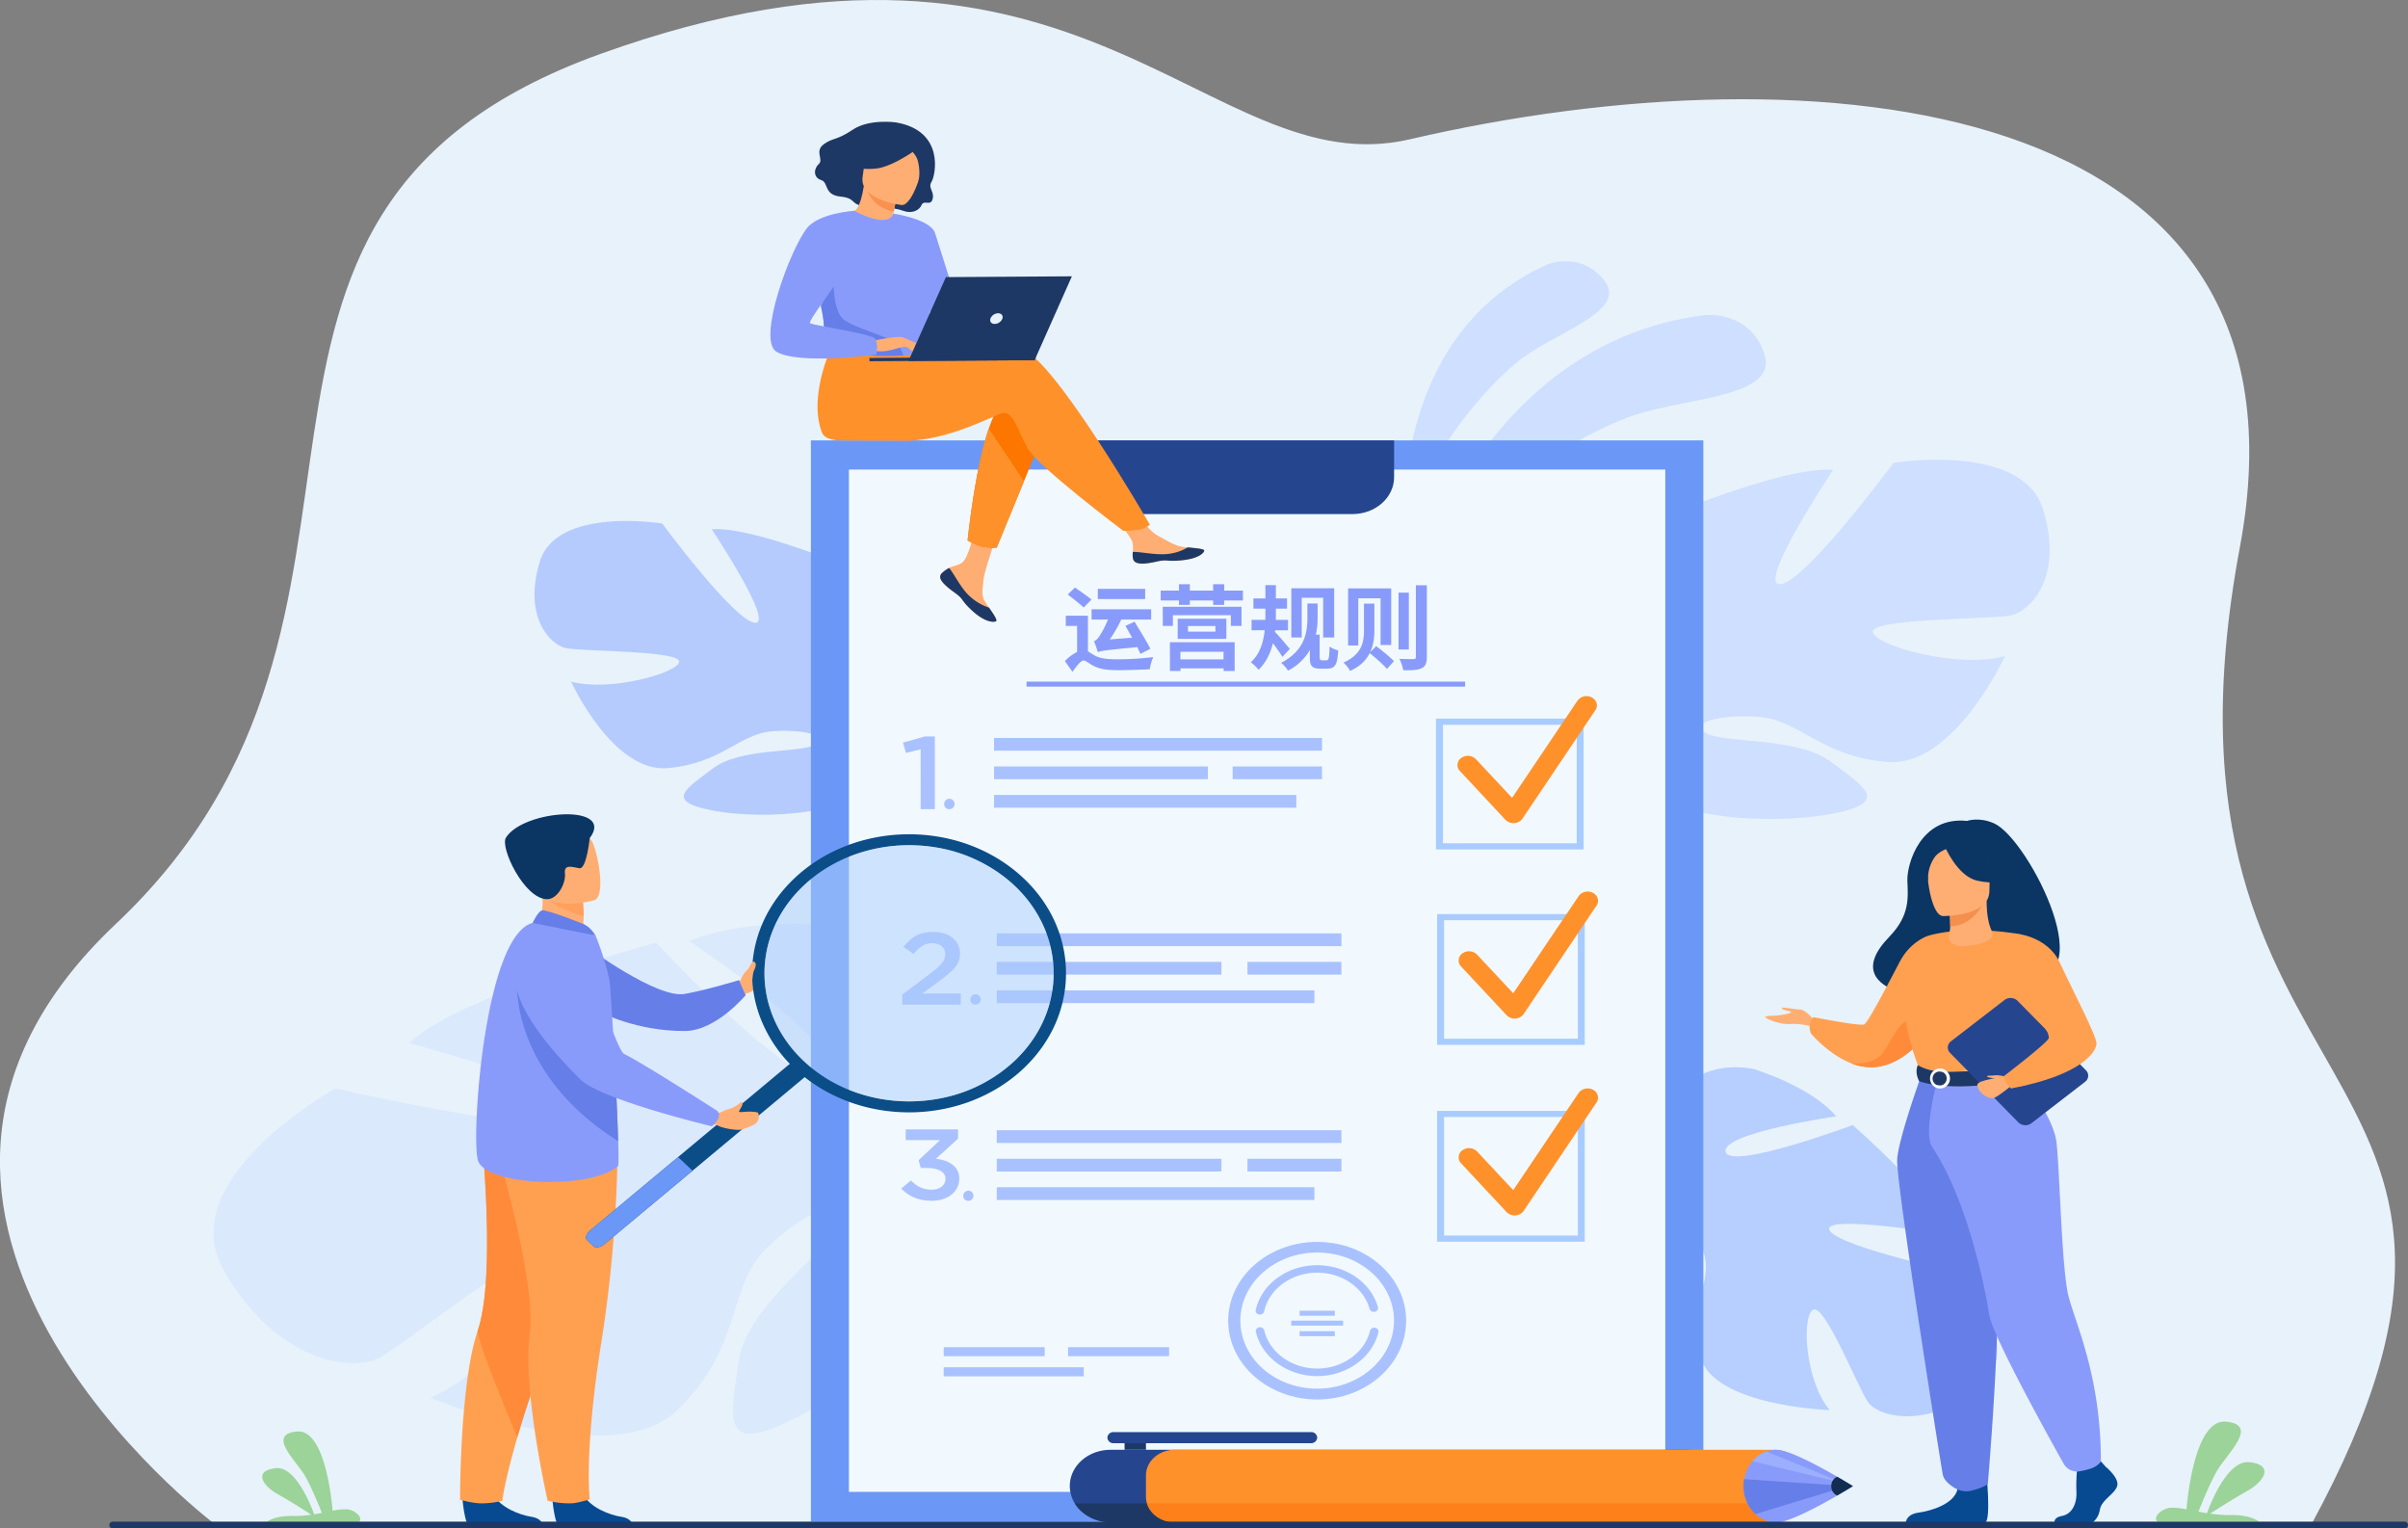 <svg viewBox="0 0 1620 1028" xmlns="http://www.w3.org/2000/svg"><rect x="0" y="0" width="1620" height="1028" fill="#808080" stroke="none"/><defs><style>.cls-1{fill:#e8f2fa;}.cls-2{fill:#cedfff;}.cls-3{opacity:0.8;}.cls-4{fill:#a9c2ff;}.cls-5{opacity:0.5;}.cls-6{fill:#b6cfff;}.cls-7{fill:#6b98f6;}.cls-8{fill:#f1f9ff;}.cls-9{fill:#25468f;}.cls-10{fill:#899bfa;}.cls-11{fill:#a8ccff;}.cls-12{fill:#ff912b;}.cls-13{fill:#ffae73;}.cls-14{fill:#667ee8;}.cls-15{fill:#074a92;}.cls-16{fill:#ffa051;}.cls-17{fill:#ff8a3a;}.cls-18{fill:#ffa05e;}.cls-19{fill:#0b3563;}.cls-20{fill:#0b4d87;}.cls-21{fill:#accefc;}.cls-22{fill:#1e3865;}.cls-23{fill:#fd801a;}.cls-24{fill:#9cafff;}.cls-25{fill:#122d4e;}.cls-26{fill:#f8caa4;}.cls-27{fill:#fff;}.cls-28{fill:#f48f4e;}.cls-29{fill:#fc7600;}.cls-30{fill:#f9924f;}.cls-31{fill:#9bd399;}</style></defs><g id="图层_2"><g id="图层_1-2"><path d="M143.66,1024.45S-130,817.5,78,621.36C299.49,412.53,103.29,144.45,403.9,36.28c325-116.94,408.62,89,544.67,57.4,271.38-63.08,615.6-32,558.32,274.39C1435,752.71,1730,703.65,1554.77,1025.73Z" class="cls-1"></path><path d="M948.57,401.17S994,230.67,1147.19,211.93c0,0,29.81-3.25,39.73,25.83s-49.34,29.28-86,41S978.91,340,948.57,401.17Z" class="cls-2"></path><path d="M945.09,369.27S929.17,228,1041,177.91c0,0,21.87-9.44,38.12,10.52s-29.09,33.95-53.68,51.46S950.14,315.32,945.09,369.27Z" class="cls-2"></path><g class="cls-3"><path d="M600.59,501.07s65.71-32.59,35-76.83c0,0-24.54-27.16-50.82-34.15,0,0,14,66,0,67.52s-9.64-74.5-9.64-74.5S506,353.62,478.81,356c0,0,42.93,64.41,28.91,62.86s-62.2-66.75-62.2-66.75-71-11.64-82.36,25.62,7,55.87,17.52,58.2,78,1.55,76.23,9.32-47.32,20.17-72.72,13.19c0,0,28,61.31,64.83,58.2s48.19-23.28,71-24.83,39.42,3.88,28,9.31-49.94,1.78-68.33,15.64-33.3,22.39.87,28.6,95.5,2.33,107.77-20.95Z" class="cls-4"></path><path d="M395.58,389.32s184,52.77,205,111.75c0,0-.87,26.39,17.52,56.66v11.64s-19.27-39.58-29.78-45C588.33,524.36,629.5,473.13,395.58,389.32Z" class="cls-4"></path><path d="M618.11,557.73s28.38,38.16,12.2,84.62l-7.3-1.73s7.09-51.18-7.76-76.91S618.11,557.73,618.11,557.73Z" class="cls-4"></path></g><g class="cls-5"><path d="M637.09,764.24s43-114.23-58.56-140.31c0,0-70-9.87-114.69,9.08,0,0,109.18,73,92.59,90.17s-115-89.12-115-89.12-132.87,35.09-165.95,67.43c0,0,145.67,39.82,124.82,52.83s-174.6-22.19-174.6-22.19S114.93,793,150.81,855,236.8,922,254,913.83,360.29,832,368.59,844.24s-35.5,77.86-79,95.87c0,0,121.52,51.7,166.4,8s32.42-82.94,60.71-109.53,58-37.24,50.21-17.73-64.25,56.12-69.82,94.42-13.75,65.72,40.4,37.25,130.72-99.66,115.16-144Z" class="cls-2"></path><path d="M210.06,835.62s318.07-127.51,427-71.38c0,0,37,40.23,15.55,44.29C652.64,808.53,637.39,695.82,210.06,835.62Z" class="cls-2"></path></g><path d="M1107.47,776.45s12.68-68.32,72.25-57.45c0,0,38.6,11.6,55.58,31.85,0,0-77.62,11.2-74.38,23.87s85.48-18,85.48-18,57,49.41,64,73.71c0,0-86.13-14.34-79.47-2.78s95.51,30.18,95.51,30.18,37.91,57.23.9,80.24-64,13.69-70.31,5.43-29.28-66.85-37.21-62.6-5.5,48,11.17,67.53c0,0-77.45-2.57-87-35.47s8.61-49.88,2.27-70.12-18.21-32.71-20.17-20.94,15.69,43.79,6.93,64.59-12.9,36.7-31.81,9.35-36.32-81.72-15-100.55Z" class="cls-6"></path><path d="M1303.05,914.16s-123.17-140.39-195.58-137.71c0,0-28.76,10.08-68.6,4.88L1026,785.44s50.42,2.67,60.12,9.84C1086.16,795.28,1128,741.58,1303.05,914.16Z" class="cls-6"></path><path d="M1038.87,781.33s-52.08-11-97.54,19.36l4.49,5.7s53.87-24.21,87.47-20.48S1038.87,781.33,1038.87,781.33Z" class="cls-6"></path><path d="M1084.32,493.49s-80.32-39.84-42.84-93.91c0,0,30-33.21,62.12-41.75,0,0-17.14,80.64,0,82.54s11.78-91.07,11.78-91.07,84.6-36.05,117.8-33.21c0,0-52.48,78.74-35.34,76.85s76-81.59,76-81.59,86.75-14.23,100.67,31.31-8.57,68.3-21.42,71.15-95.32,1.89-93.17,11.38,57.83,24.67,88.89,16.13c0,0-34.27,74.94-79.25,71.15s-58.91-28.46-86.75-30.36-48.2,4.74-34.27,11.38,61,2.18,83.53,19.12,40.7,27.37-1.07,35-116.73,2.84-131.73-25.62Z" class="cls-2"></path><path d="M1334.92,356.89s-224.9,64.51-250.6,136.6c0,0,1.07,32.26-21.42,69.26V577s23.56-48.38,36.41-55C1099.31,522,1049,459.34,1334.92,356.89Z" class="cls-2"></path><path d="M1062.9,562.75S1028.22,609.4,1048,666.19l8.92-2.12s-8.66-62.55,9.49-94S1062.9,562.75,1062.9,562.75Z" class="cls-2"></path><rect height="727.27" width="600.38" y="296.2" x="545.54" class="cls-7"></rect><rect height="687.61" width="549.21" y="315.82" x="571.12" class="cls-8"></rect><path d="M731.87,296.2V321c0,13.68,12.51,24.77,27.94,24.77H909.89c15.44,0,28-11.09,28-24.77V296.2Z" class="cls-9"></path><rect height="6.09" width="67.95" y="906.1" x="634.87" class="cls-4"></rect><rect height="6.09" width="67.95" y="906.1" x="718.56" class="cls-4"></rect><rect height="6.09" width="94.24" y="919.62" x="634.87" class="cls-4"></rect><rect height="3.37" width="295.07" y="458.46" x="690.61" class="cls-10"></rect><path d="M731.94,438.07c1.07.63,2.38,1.56,4.07,2.57,4.18,2.49,9.73,2.81,16.54,2.81a198.26,198.26,0,0,0,23.29-1.5c-.87,2.12-2.19,6-2.25,8.18-4.68.25-14.55.62-21.35.62-7.8,0-12.8-.75-17.24-3.25-2.49-1.37-4.62-3.25-5.93-3.25-1.93,0-4.93,3.88-7.55,7.63l-5.12-7.25a32.19,32.19,0,0,1,8.24-6.18V421H717V414.1h14.92Zm-2.87-29.47c-2.31-2.24-7.3-6.06-10.74-8.74l4.87-4.68c3.37,2.37,8.56,5.93,11.12,8.12Zm9.68,29.54a.8.8,0,0,0-.19.5,52.23,52.23,0,0,0-2.62-7.37c1.31-.38,2.37-1.5,3.62-3.25a61.75,61.75,0,0,0,5.81-11.3h-11v-6.93h40.09v6.93H754.36a93,93,0,0,1-7.74,13.36l15-1.18c-1.57-2.75-3.06-5.5-4.5-7.94l6.18-2.8c3.44,5.74,8.31,13.55,10.62,18.23l-6.68,3.43c-.57-1.31-1.31-2.87-2.13-4.55-20.85,2-24,2.37-26.41,3.37Zm31.66-35.22H738.56v-6.87h31.85Z" class="cls-10"></path><path d="M836.19,397.24v6.62H823.58v3h-7.43v-3H800.48v3h-7.31v-3h-12.3v-6.62h12.3v-4.31h7.31v4.31h15.67v-4.31h7.43v4.31ZM782.25,408.1h53V421h-7.18v-7.24h-39V421h-6.8Zm4.8,23.86h43.58v19.35H823.2v-1.75h-29v1.75h-7.12Zm38-15.8v13.55H792.3V416.16Zm-30.91,22.23v5.12h29v-5.12Zm23.54-17.3H799.23v3.75h18.48Z" class="cls-10"></path><path d="M862.76,441.82c-1.43-2.37-4-6-6.37-9.18-1.68,6.56-4.55,12.93-9.68,17.86a28.74,28.74,0,0,0-5.24-5.06c6.25-5.55,8.55-13.86,9.37-21.54H842v-7h9.24c.06-1.25.06-2.44.06-3.56v-4h-8.05v-6.87h8.05v-8.93h7.06v8.93h7.5v6.87h-7.5v3.93c0,1.19,0,2.38-.06,3.63h8.24v7h-8.68l-.12,1.13c2.5,2.43,8.55,9.67,10,11.42Zm29.66,2.31c1.5,0,1.88-1.75,2.06-9.24a18.84,18.84,0,0,0,5.81,2.56c-.63,9.49-1.75,12.3-7.87,12.3h-4.25c-4.93,0-6.93-1.5-6.93-6.87V437.2a35.75,35.75,0,0,1-14.73,13.86,22.84,22.84,0,0,0-4.62-5.24c15.92-8.25,17.67-20.54,17.67-30.1v-9.8h6.87v9.92a49,49,0,0,1-1.19,11h2.56v15.23c0,1.56.5,2.06,1.69,2.06Zm-16.67-15.36h-7V395.68h28.84v33.09h-7.43V402.05H875.75Z" class="cls-10"></path><path d="M925.86,434.58c3.81,2.93,9.31,7.31,11.93,10.11l-4.69,5.25c-2.37-2.87-7.67-7.43-11.61-10.68-2.31,4.68-6.37,8.93-13.17,12a22.91,22.91,0,0,0-4.5-5.62c12.55-5.56,13.8-13.92,13.8-21.73V406h7v18.11c0,4.62-.56,9.86-2.87,14.61Zm-12.05-.44h-6.87v-38.4h29v38.09H928.8V402.42h-15Zm34,2.69h-6.93V398.61h6.93Zm12.11-43.21v48.14c0,4.37-.93,6.37-3.5,7.68s-6.62,1.43-12.36,1.37a28.88,28.88,0,0,0-2.62-7.68c4.06.19,8.18.19,9.43.19s1.68-.44,1.68-1.62V393.62Z" class="cls-10"></path><path d="M1065.4,571.34H966.07v-88h99.33Zm-94.65-4.15h90v-79.7h-90Z" class="cls-11"></path><path d="M1018.2,553.65a7.43,7.43,0,0,1-5.41-2.25l-30.65-32.85a5.74,5.74,0,0,1,.94-8.75,7.65,7.65,0,0,1,9.88.83l24.31,26,44-65.38a7.56,7.56,0,0,1,9.63-2.16c3.32,1.76,4.42,5.57,2.43,8.52l-49.07,73a7.16,7.16,0,0,1-5.49,3A4.87,4.87,0,0,1,1018.2,553.65Z" class="cls-12"></path><rect height="8.58" width="220.67" y="496.34" x="668.75" class="cls-4"></rect><rect height="8.58" width="203.37" y="534.68" x="668.75" class="cls-4"></rect><rect height="8.58" width="60.15" y="515.51" x="829.26" class="cls-4"></rect><rect height="8.58" width="143.85" y="515.51" x="668.75" class="cls-4"></rect><path d="M619.35,504l-9.88,2.43-2-6.94,14.73-4.17h6.74v48.93h-9.56Z" class="cls-4"></path><path d="M635.22,541.17a3.51,3.51,0,1,1,3.48,3.09A3.31,3.31,0,0,1,635.22,541.17Z" class="cls-4"></path><path d="M1066.17,702.78H966.84v-88h99.33Zm-94.65-4.15h90v-79.7h-90Z" class="cls-11"></path><path d="M1019,685.09a7.43,7.43,0,0,1-5.41-2.25L982.91,650a5.74,5.74,0,0,1,.94-8.75,7.65,7.65,0,0,1,9.88.83l24.31,26,44-65.38a7.56,7.56,0,0,1,9.63-2.16c3.33,1.76,4.42,5.57,2.43,8.52l-49.07,73a7.16,7.16,0,0,1-5.49,3A4.87,4.87,0,0,1,1019,685.09Z" class="cls-12"></path><path d="M607,669l18.75-14.13c7.47-5.58,10.19-8.68,10.19-13,0-4.76-3.81-7.52-8.79-7.52s-8.4,2.42-12.6,7.24l-6.77-4.69c5.21-6.47,10.35-10.13,20.07-10.13,10.66,0,18,5.79,18,14.54,0,7.59-4.59,11.65-14.15,18.68l-11.21,8.27h25.91v7.45H607Z" class="cls-4"></path><path d="M652.86,672.64a3.49,3.49,0,1,1,3.46,3.07A3.28,3.28,0,0,1,652.86,672.64Z" class="cls-4"></path><rect height="8.58" width="231.88" y="627.78" x="670.57" class="cls-4"></rect><rect height="8.58" width="213.7" y="666.12" x="670.57" class="cls-4"></rect><rect height="8.58" width="63.21" y="646.95" x="839.24" class="cls-4"></rect><rect height="8.58" width="151.16" y="646.95" x="670.57" class="cls-4"></rect><path d="M1066.17,835.19H966.84v-88h99.33ZM971.52,831h90v-79.7h-90Z" class="cls-11"></path><path d="M1019,817.5a7.43,7.43,0,0,1-5.41-2.25L982.91,782.4a5.74,5.74,0,0,1,.94-8.75,7.65,7.65,0,0,1,9.88.83l24.31,26,44-65.38a7.56,7.56,0,0,1,9.63-2.16c3.33,1.76,4.42,5.57,2.43,8.52l-49.07,73a7.16,7.16,0,0,1-5.49,3A4.87,4.87,0,0,1,1019,817.5Z" class="cls-12"></path><rect height="8.58" width="231.88" y="760.19" x="670.57" class="cls-4"></rect><rect height="8.58" width="213.7" y="798.53" x="670.57" class="cls-4"></rect><rect height="8.58" width="63.21" y="779.36" x="839.24" class="cls-4"></rect><rect height="8.58" width="151.16" y="779.36" x="670.57" class="cls-4"></rect><path d="M606.32,799.36l6.55-5.39c3.81,4,8.07,6.2,14,6.2,5.25,0,9.21-2.83,9.21-7.28,0-4.65-4.8-7.28-12.26-7.28h-4.34l-1.52-5.2,14.39-13.55H609.29v-7.22h35.25v6.21L629.7,779.33c8.45,1.08,15.68,4.93,15.68,13.42,0,8.7-7.61,14.91-18.65,14.91C617.44,807.66,610.81,804.22,606.32,799.36Z" class="cls-4"></path><path d="M648.06,804.66a3.42,3.42,0,1,1,3.39,3A3.22,3.22,0,0,1,648.06,804.66Z" class="cls-4"></path><path d="M886.16,925.56c-19.93,0-37.29-12.54-41.28-29.8a2.58,2.58,0,0,1,2.25-3,2.91,2.91,0,0,1,3.41,2c3.44,14.9,18.42,25.71,35.62,25.71,17,0,32-10.68,35.54-25.41a2.91,2.91,0,0,1,3.43-2,2.59,2.59,0,0,1,2.22,3C923.21,913.17,905.89,925.56,886.16,925.56Z" class="cls-4"></path><path d="M847.63,884.15a3.51,3.51,0,0,1-.55,0,2.59,2.59,0,0,1-2.28-3c3.82-17.49,21.21-30.18,41.36-30.18,19.35,0,36.15,11.6,40.86,28.2a2.56,2.56,0,0,1-2.1,3.11,2.94,2.94,0,0,1-3.5-1.86C917.36,866,902.86,856,886.16,856c-17.39,0-32.4,11-35.7,26.05A2.82,2.82,0,0,1,847.63,884.15Z" class="cls-4"></path><path d="M886.16,941.29c-33,0-59.89-23.8-59.89-53s26.86-53,59.89-53S946,859,946,888.24,919.18,941.29,886.16,941.29Zm0-98.84c-28.5,0-51.69,20.54-51.69,45.79S857.66,934,886.16,934s51.68-20.54,51.68-45.78S914.66,842.45,886.16,842.45Z" class="cls-4"></path><rect height="3.36" width="23.72" y="881.59" x="874.3" class="cls-4"></rect><rect height="3.36" width="23.72" y="895.35" x="874.3" class="cls-4"></rect><rect height="3.36" width="34.91" y="888.24" x="868.7" class="cls-4"></rect><path d="M497.62,660.11s1.86-3.72,3.07-5.48,6.37-6.91,7.25-5.75,4.39,9,2.52,11.23.12,6-9.16,8.34Z" class="cls-13"></path><path d="M394.43,636.64S442,671.79,460.5,668.53c14.49-2.54,36.73-9.3,36.73-9.3l4.45,10.08s-19.95,24-40.74,24.13c-32.51.24-56.53-12.47-56.53-12.47Z" class="cls-14"></path><path d="M311.07,1007.35s1.38,19.72,5.69,20c.57,0,21.84,0,21.84,0l27.15-.14s-.18-5.8-8.11-7-21.22-6.17-26-15.46C326.55,995,311.07,1007.35,311.07,1007.35Z" class="cls-15"></path><path d="M309.51,1008.72s8.25,2.44,14.7,2.44a60.6,60.6,0,0,0,13.72-1.73s1.55-13.31,10.1-42.64c4.48-15.37,10.89-35.14,20-59.7,25.19-67.88,32.85-107.58,33.54-111.34l.06-.3-.09,0L324.11,765.3s9.57,93.55-2.64,129.46A137.45,137.45,0,0,0,317,912C309.33,951,309.51,1008.72,309.51,1008.72Z" class="cls-16"></path><path d="M348,966.79c4.48-15.37,10.89-35.14,20-59.7,25.19-67.88,32.85-107.58,33.54-111.34a1.76,1.76,0,0,0,0-.33L324.11,765.3s9.57,93.55-2.64,129.46C319.76,899.78,348,966.79,348,966.79Z" class="cls-17"></path><path d="M371.54,1007.35s1.38,19.72,5.69,20c.57,0,21.84,0,21.84,0l27.15-.14s-.18-5.8-8.11-7-21.22-6.17-26-15.46C387,995,371.54,1007.35,371.54,1007.35Z" class="cls-15"></path><path d="M415.44,767.51s1,60.62-10.83,135-7.83,106-7.83,106-8.14,2.34-11.42,2.57a58,58,0,0,1-16.94-1.73S351.47,935,356.33,897.71s-23.21-127.84-23.21-127.84Z" class="cls-16"></path><path d="M360.54,625.64l15.11,8.78L389.42,631c2.52-3.17,3.18-9.3,3.22-14.62a79.82,79.82,0,0,0-.54-9.73l-20.39-8-7.61-3c0,.1.59,5.53.68,6.32C366.2,616.08,360.54,625.64,360.54,625.64Z" class="cls-13"></path><path d="M415.79,784.36c-18.81,16.09-90,13.38-94.39-4.34s4.78-150.9,36.92-159.26c6.66-1.74,42.31,8.47,42.31,8.47a182.18,182.18,0,0,1,9.26,29.46c.72,3.22,2.79,37.25,4.35,69.08.72,14.89,1.34,29.31,1.65,39.86C416.18,777.52,416.19,784,415.79,784.36Z" class="cls-10"></path><path d="M366.3,602.25c4.14,6.2,18.65,11.62,26.34,14.1a79.82,79.82,0,0,0-.54-9.73l-20.39-8C367.2,598.59,364.46,599.49,366.3,602.25Z" class="cls-18"></path><path d="M399.79,605.52s-32.85,9.08-38.92-9.13-14.39-29.31,6.33-35.87,27.12-.69,30.82,5S408.18,602.69,399.79,605.52Z" class="cls-13"></path><path d="M396.73,563.72s-2.1,21.19-7,20.27-10.4-2.89-9.67,3.5-4.81,17.34-11.95,17.31c-15.3,0-31.92-34.83-27.73-41.43C352.42,544.35,414.2,540.51,396.73,563.72Z" class="cls-19"></path><path d="M391.9,621.22c-.43-.16-24.46-9.71-27.27-8.89s-6.32,8.43-6.32,8.43l42.32,8.47S397.3,623.23,391.9,621.22Z" class="cls-14"></path><path d="M541.52,724.35,406.8,836.71c-2.64,2.2-6,2.9-7.4,1.56L394.85,834c-1.43-1.34-.44-4.25,2.2-6.45L531.78,715.18c2.64-2.2,6-2.9,7.4-1.56l4.54,4.28C545.15,719.25,544.16,722.15,541.52,724.35Z" class="cls-20"></path><path d="M465.92,787.4,406.8,836.71c-2.64,2.2-6,2.9-7.4,1.56L394.85,834c-1.43-1.34-.44-4.25,2.2-6.45l59.12-49.3Z" class="cls-7"></path><path d="M510.55,681.93a92.24,92.24,0,0,0,28.66,40.83c42.48,35.39,109.31,33.59,149.27-4,39.43-37.14,38-95.26-2.9-130.8-.54-.48-1.1-.95-1.66-1.42-42.47-35.39-109.29-33.6-149.25,4C507.79,615.84,499.9,650.91,510.55,681.93Zm30.19-86.33c23.25-21.9,56.39-30.62,87.5-25.85a101.94,101.94,0,0,1,50,22.14c39.12,32.6,41,87.12,4.19,121.78a100.45,100.45,0,0,1-48.34,24.79c-30.74,6.44-64.41-.47-89.13-21.08C505.8,684.78,503.92,630.26,540.74,595.6Z" class="cls-20"></path><g class="cls-5"><path d="M682.4,713.67a100.45,100.45,0,0,1-48.34,24.79c-30.74,6.44-64.42-.48-89.14-21.08-39.12-32.6-41-87.12-4.19-121.78,23.26-21.9,56.4-30.62,87.51-25.85a102,102,0,0,1,50,22.14C717.33,624.49,719.21,679,682.4,713.67Z" class="cls-21"></path></g><path d="M415.89,767.63c-74.23-46.86-68.06-109.38-68.06-109.38,27.13,13.55,54.06,43.53,66.41,69.52C415,742.66,415.58,757.08,415.89,767.63Z" class="cls-14"></path><path d="M489.16,746.29a20.59,20.59,0,0,0,9.48-5.19s2.23.14-.37,4.36c-.21.35-.7,1.26-1.06,1.9-.15.26.06.56.39.59,3,.2,6-.86,11.87.22.81.14,1,1.85,1,2.57a6.07,6.07,0,0,1-1.56,4.5c-.94,1.09-3.56,2.27-9.38,4.35-2.22.79-8.57.19-14.52-1.62l-4.75-2,1.47-7.82,1.2.22C484.83,748.77,487.18,746.72,489.16,746.29Z" class="cls-13"></path><path d="M370.87,629.23s-66.7,11.25,19.62,96.81c13.81,13.69,88.4,31.5,88.4,31.5s7.57-5.7,3.75-10.31c0,0-51.36-33-62.66-38.29-5.08-2.37-19.73-52.73-28-64.86A37.53,37.53,0,0,0,370.87,629.23Z" class="cls-10"></path><path d="M499.42,661.15a28.16,28.16,0,0,0,2.61-5.64c.43-2,3.17-7.63,4.31-8.64.45-.4,1.94.12,2.12,1.84a9.07,9.07,0,0,1-1.07,3.74c-1.19,2.65-1,6.23-1.41,7.43C504.94,662.85,499.42,661.15,499.42,661.15Z" class="cls-13"></path><path d="M719.72,999.48a20.77,20.77,0,0,0,.21,3,22.42,22.42,0,0,0,3.13,8.69,24.81,24.81,0,0,0,4.72,5.58,29.34,29.34,0,0,0,19.46,7.14h387c15.19,0,27.52-10.92,27.52-24.38a23,23,0,0,0-8.06-17.24,29.32,29.32,0,0,0-19.46-7.14h-387C732,975.1,719.72,986,719.72,999.48Z" class="cls-9"></path><path d="M749.24,970.69H881.93a4,4,0,0,0,4.23-3.74h0a4,4,0,0,0-4.23-3.74H749.24A4,4,0,0,0,745,967h0A4,4,0,0,0,749.24,970.69Z" class="cls-9"></path><rect transform="translate(1527.52 1945.79) rotate(180)" height="4.41" width="14.38" y="970.69" x="756.57" class="cls-22"></rect><path d="M723.06,1011.14a24.81,24.81,0,0,0,4.72,5.58,29.34,29.34,0,0,0,19.46,7.14h82v-12.72Z" class="cls-22"></path><path d="M1213,992.34v14.28a15.46,15.46,0,0,1-.68,4.52c-2.24,7.33-9.8,12.72-18.78,12.72H790.41c-9,0-16.54-5.39-18.78-12.72a15.45,15.45,0,0,1-.67-4.52V992.34c0-9.52,8.7-17.24,19.45-17.24h403.13C1204.29,975.1,1213,982.82,1213,992.34Z" class="cls-12"></path><path d="M1212.32,1011.14c-2.24,7.33-9.8,12.72-18.78,12.72H790.41c-9,0-16.54-5.39-18.78-12.72Z" class="cls-23"></path><path d="M1173,999.57a25.46,25.46,0,0,0,8,18.82l.33.3a20.81,20.81,0,0,0,13.81,5.34c8.16,0,28.39-10.91,40.92-18.15,6.25-3.61,10.59-6.31,10.59-6.31s-4.34-2.7-10.59-6.31c-12.53-7.25-32.76-18.16-40.92-18.16a20.36,20.36,0,0,0-6.77,1.16,22,22,0,0,0-9.34,6.53,25.36,25.36,0,0,0-5.6,11.93.77.77,0,0,0,0,.15A26.85,26.85,0,0,0,1173,999.57Z" class="cls-10"></path><path d="M1173,999.57a25.46,25.46,0,0,0,8,18.82l62-18.91-69.64-4.61A26.85,26.85,0,0,0,1173,999.57Z" class="cls-14"></path><path d="M1179,982.79l61.9,15-52.56-21.5A22,22,0,0,0,1179,982.79Z" class="cls-24"></path><path d="M1232,999.57a6.69,6.69,0,0,0,4,6.31c6.25-3.61,10.59-6.31,10.59-6.31s-4.34-2.7-10.59-6.31A6.67,6.67,0,0,0,1232,999.57Z" class="cls-25"></path><path d="M1341.76,553.9c-10.25-4.71-18.46-1.75-18.46-1.75-31.37-3.26-40.52,29.14-40.1,40.29s1.87,23.13-12.14,37.61c-40.47,41.84,44.28,43.69,44.28,43.69.71-33.43,46-21.23,44-17.85C1417.3,668.22,1365.08,564.62,1341.76,553.9Z" class="cls-19"></path><path d="M1220.77,686.58s-5.52-7.44-10-7.59-12.67-2.19-12-.73,5.77,1.61,6.26,2.48-7.57,2.19-9.88,2.34-7.74,0-7.57,1,9.79,5.25,16.59,4.66,15.19,1.75,15.19,1.75Z" class="cls-13"></path><path d="M1300.54,689a72.81,72.81,0,0,1-8.44,11.3c-6.55,7.28-16.66,15.68-29.35,17.34a35.15,35.15,0,0,1-17.43-2.51h0c-15.42-6.06-27-20-27-20a10.27,10.27,0,0,1,1.72-11s31.12,6.2,34.09,4.88,21.18-37.12,24.47-43.08c7-12.68,18-16.32,18-16.32Z" class="cls-16"></path><path d="M1292.1,700.28c-6.55,7.28-16.66,15.68-29.35,17.34a35.15,35.15,0,0,1-17.43-2.51c.6.07,16,1.75,22.13-8,6.25-9.92,13-25.67,22.32-20.42C1293.78,689,1293.6,694.62,1292.1,700.28Z" class="cls-17"></path><path d="M1416.64,986.54s9.5,7.68,7.65,13.14-10.43,9.09-11.58,15.75-5.79,10.3-10,10.3h-19.88s-3.07-4.69,4.34-6.1,10.21-9.25,9.75-16.52a113,113,0,0,1,.69-17l15.75-3.23Z" class="cls-15"></path><path d="M1336.27,989.8s3.42,32.52-.75,34.34l-53.35-.1s0-5.45,8.57-6.66,23.62-5.66,26.17-15.56S1336.27,989.8,1336.27,989.8Z" class="cls-15"></path><path d="M1377.31,667.05a165.71,165.71,0,0,1,0,21.84c-.53,7.9-9.55,18.48-10.83,21.1-3.21,6.56-6.83,7.63-6.83,7.63l-28,6.08-9.85,2.13-31.06-8.21s-14.15-35-8.47-54.67a141.94,141.94,0,0,1,14.36-33.37s21.06-7.36,58.35-1.86Z" class="cls-16"></path><path d="M1369.11,692.12c-.53,7.89-1.35,15.25-2.63,17.87-3.21,6.56-6.83,7.63-6.83,7.63l-28,6.08-12.17-3.17s40.62-5.45,36.12-36.4Z" class="cls-26"></path><path d="M1292.71,722.93s-15.39,42.41-16.37,56.85,29.4,205.12,30.62,211.77c1.15,6.28,10,10.27,10,10.27a14.75,14.75,0,0,0,9.81.67c8-2,10.54-4.4,10.54-4.4s12-136,4.56-184.57a682,682,0,0,1-7.49-90.59Z" class="cls-14"></path><path d="M1357.88,721.66s23.46,27.89,25.65,46.74,3.43,85.07,8.09,103.45,21.78,53.74,21.78,111.06c0,0-1.78,3.28-7.27,5a65.34,65.34,0,0,1-6.4,1.57,10.51,10.51,0,0,1-11.25-4.73c-11.58-20.64-48.45-87.23-50.34-101-1.34-9.78-13-74.52-38.38-112.51-6.09-9.12,3.74-45.39,3.74-45.39Z" class="cls-10"></path><path d="M1290.25,716.38s6.17,4.33,18.44,4.54c14.65.27,51-3.3,51-3.3a23.75,23.75,0,0,1,1.55,8.2s-44.34,9.91-70,1.45C1291.16,727.27,1287.85,721.75,1290.25,716.38Z" class="cls-22"></path><path d="M1305.18,732.11a6.71,6.71,0,1,1,6.68-6.7A6.7,6.7,0,0,1,1305.18,732.11Zm0-11.44a4.75,4.75,0,1,0,4.47,4.74A4.61,4.61,0,0,0,1305.18,720.67Z" class="cls-27"></path><path d="M1402.68,727.69l-36,27.77a6.81,6.81,0,0,1-8.81-.54l-45.95-46.74a5.11,5.11,0,0,1,.61-7.81l36-27.77a6.81,6.81,0,0,1,8.81.54l46,46.74A5.11,5.11,0,0,1,1402.68,727.69Z" class="cls-9"></path><path d="M1349.41,724.18c-.52.12-19.13,2.06-19.14,5.46,0,3.94,5.46,9.22,10.6,9,2.09-.1,11.69-7.92,11.69-7.92Z" class="cls-13"></path><path d="M1339.85,625.92c-2.12-4.55-3.36-11.48-3.32-20.06l-1.41.24-23.65,4.15s.54,6.59.56,12.8v.16c0,5.39-4.12,10.8,5.65,12.94C1320.7,636.81,1344.29,635.47,1339.85,625.92Z" class="cls-13"></path><path d="M1311.47,610.25s.54,6.59.56,12.8c13.23-.33,20.22-11,23.09-16.95Z" class="cls-28"></path><path d="M1307.05,616.13s31.31.46,31.33-16.82,4.08-28.85-15.91-29.87S1298.59,575,1297,580.77,1298.91,615.57,1307.05,616.13Z" class="cls-13"></path><path d="M1308.21,569s8.57,20.26,21.73,23.26,18.86-.12,18.86-.12-10.09-7.11-12.18-19.5C1336.62,572.66,1314.68,559.37,1308.21,569Z" class="cls-19"></path><path d="M1310.34,570.66s-6.36,2.11-9,6.21a25.55,25.55,0,0,0-4.23,15.86s-6.46-13.77.8-21.56C1305.63,562.9,1310.34,570.66,1310.34,570.66Z" class="cls-19"></path><path d="M1349.41,724.18s-4.47-1.27-7.45-.9-5.19,0-5.19.69,3.85,1.08,4.67,1.44S1349.41,724.18,1349.41,724.18Z" class="cls-13"></path><path d="M1355,627.72s22.22,1.38,30.74,19.73,24.69,49.14,24.69,54.32-9,21.16-57.52,30.34c0,0-5-4.67-4.71-8.37,0,0,30.27-23,30.18-25.72-.15-5.09-5-11.81-31.53-35.36C1339.59,656.26,1355,627.72,1355,627.72Z" class="cls-16"></path><path d="M602.8,82.35s-17.83-2.67-29.13,4.9-13.12,5.12-19.5,9.79.15,10.24-3.36,13.35-3.66,9.13,1.56,10.68,1.7,10,13,11.13,6.24,5.75,17,6.45,19.59,1,25.24,3.13,10.77-.07,12.39-3.88,6.13,1.11,7.45-4.11-3.39-7.26-.75-11.49S635.83,88,602.8,82.35Z" class="cls-22"></path><path d="M633.64,385.5a3.56,3.56,0,0,0-.75,4.18v0c1.16,2.77,4.94,5.85,9.32,8.93.56.39,1.06.75,1.5,1.09l.33.26.26.2c4.09,3.3,2.57,4.07,9.93,10.76,8.39,7.63,14.13,7.73,15.75,7,1.38-.61-1.46-4.66-4.6-9.22l-.46-.66-1.25-1.83c-3.69-5.49-2.77-8.08-2-16.28.65-6.67,11.41-37.29,11.41-37.29l-16-2.34s-4.61,24.36-9.88,28.14c-2.81,2-6,2.06-8.69,3.56-.2.1-.38.21-.57.32A20.64,20.64,0,0,0,633.64,385.5Z" class="cls-13"></path><path d="M633.64,385.5a3.56,3.56,0,0,0-.75,4.18v0c1.41,2.77,5.1,5.84,9.34,8.9.55.4,1,.77,1.48,1.12l.33.26.26.2c4.09,3.3,2.57,4.07,9.93,10.76,8.39,7.63,14.13,7.73,15.75,7,1.38-.61-1.46-4.66-4.6-9.22a35.86,35.86,0,0,1-14.93-9.6c-5.06-5.64-8.47-12.9-11.91-17.1-.2.1-.38.21-.57.32A20.64,20.64,0,0,0,633.64,385.5Z" class="cls-22"></path><path d="M762.3,375.86c1,4.36,8,3.59,15.87,1.84s6,.28,17.14-.88,14.52-4.88,14.85-6.35c.29-1.31-5.23-1.73-11.15-2.3l-2.25-.22c-6.69-.7-11.61-4.49-17.71-7.59-5.77-2.94-14.45-15-14.45-15l-15.31,1.17s8.13,10.76,11.27,15.44c1.85,2.76,1.79,6.42,1.58,9.24A15.06,15.06,0,0,0,762.3,375.86Z" class="cls-13"></path><path d="M778.17,377.7c7.83-1.75,6,.28,17.14-.88s14.52-4.88,14.85-6.35c.29-1.31-5.23-1.73-11.15-2.3l-.06.1a34.14,34.14,0,0,1-16,4.51c-7.58.21-15.62-1.67-20.85-1.56a15.06,15.06,0,0,0,.16,4.64C763.32,380.22,770.33,379.45,778.17,377.7Z" class="cls-22"></path><path d="M702.9,289.47l-14,34.22-18.34,44.68a34,34,0,0,1-9.94-.74,45.81,45.81,0,0,1-9.64-4.08s4.81-47.88,14.28-75.41c2.42-7.07,5.16-12.79,8.2-16C688.31,256.31,702.9,289.47,702.9,289.47Z" class="cls-29"></path><path d="M687.91,235.36c-9.4-2.62-36.13,1-63,5.81L619.25,233l-58.08-3.66S543,265,553,291c1.94,5.05,11.24,5.23,11.24,5.23s34,.33,45.25.26c28.87-.18,61-18,65.12-18.72,6.82-1.25,9.64,10.82,16.57,23.47s64.59,55.82,64.59,55.82,8.82,0,12.45-1.21c3.9-1.33,5.32-3,5.32-3S709.12,241.27,687.91,235.36Z" class="cls-12"></path><path d="M601,153.7c.09.05-10.15,3.21-17,.57-6.47-2.49-11.44-11.87-11.34-11.87,2.93-.14,6.14-2.44,8.5-17.37l1.26.39L603.41,132s-1.47,6-2.41,11.68C600.21,148.45,599.8,153,601,153.7Z" class="cls-13"></path><path d="M603.41,132s-.89,4.19-2.14,10.18c-12.09-1.85-17.19-11-18.93-16.75Z" class="cls-30"></path><path d="M606.59,137.9s-28.79-3.24-26.24-19.1.56-26.94,19-25.54,21.08,7.89,21.68,13.37S614.15,138.33,606.59,137.9Z" class="cls-13"></path><path d="M620,98s-18.31,14.17-30.82,15.38S571.86,111,571.86,111a44.43,44.43,0,0,0,11.71-14.27,8.79,8.79,0,0,1,7.23-4.64C599.74,91.37,616.69,91,620,98Z" class="cls-22"></path><path d="M608.45,96.77s6.2,5.24,8.17,9.14,2.53,12.79,1.07,16.39c0,0,9.47-16.59,4-24.59C615.83,89.23,608.45,96.77,608.45,96.77Z" class="cls-22"></path><path d="M625.47,191.08c-.46,51.59.09,40.8-6.24,45.74-1.53,1.19-5.84,1.92-11.51,2.28-17.85,1.16-49.26-1.25-50.47-4.16-4.2-10.09-1.32-13.25-4.88-28.71-.37-1.65-.83-3.43-1.36-5.36-3-10.62-5.77-14.22,4.26-31.37,9.09-15.53,18.57-28.15,19.43-27.71,24.42,12.64,26.3,1.88,26.3,1.88S625.7,165.92,625.47,191.08Z" class="cls-10"></path><path d="M688.86,323.69l-18.34,44.68a34,34,0,0,1-9.94-.74,45.81,45.81,0,0,1-9.64-4.08s4.81-47.88,14.28-75.41Z" class="cls-12"></path><path d="M601,143.67s25,3.6,28.07,13.12,20.75,65.52,20.75,65.52-12.71,2.11-18.63-3.06-20.83-48.17-20.83-48.17Z" class="cls-10"></path><path d="M607.72,239.1c-17.85,1.16-49.26-1.25-50.47-4.16-4.2-10.09-1.32-13.25-4.88-28.71l8.44-21.54s-1.23,23.93,6.78,30.18,32.7,11.94,36.62,17.17A18.22,18.22,0,0,1,607.72,239.1Z" class="cls-14"></path><path d="M587.18,229.17s17.59-3.58,20.44-2.22,9.84,6.37,10.72,8.12-6.33-1.29-8.68-1.84c-1.52-.35-5.5.91-7.47,1.5-8.29,2.51-13.4,1.28-13.4,1.28Z" class="cls-13"></path><path d="M574.69,141.78s-23.65,1.44-31.75,11.61c-11.42,14.31-33.8,75.14-20.63,83.15,14.83,9,67.18,2,67.18,2s1.69-7.23-.76-10.71S546.8,218.93,545,217.32s22.5-31.57,22.46-36.41S574.69,141.78,574.69,141.78Z" class="cls-10"></path><path d="M608.51,231.29s3.72,4.19,4.94,4.69a4,4,0,0,0,2,.37l-2.52-3.95Z" class="cls-13"></path><path d="M607.62,227l10.77,4.55a2,2,0,0,1-1.77.62A27.7,27.7,0,0,1,612,231Z" class="cls-13"></path><polygon points="611.15 242.79 696.03 242.26 721.12 185.85 636.37 186.38 611.15 242.79" class="cls-22"></polygon><polygon points="697.01 240.06 584.92 240.76 584.94 242.95 696.03 242.26 697.01 240.06" class="cls-22"></polygon><path d="M674.38,214.27c.63-2-.68-3.58-2.91-3.57a5.72,5.72,0,0,0-5.17,3.62c-.62,2,.68,3.57,2.91,3.56A5.7,5.7,0,0,0,674.38,214.27Z" class="cls-1"></path><path d="M179.39,1023.68h62c3.32-2.5-2.3-8.16-8.17-8.54a40.57,40.57,0,0,0-9.45,1c-.86-10-5.72-55.11-24.07-53.3-20.63,2,0,19.85,5.83,30.41,4.32,7.81,8.88,19,11,24.31-1.67.33-3.41.64-5.18.93-2.73-7.44-12.91-32.45-25.84-31-15.19,1.7-9.09,11.73,1.68,17.69,7.9,4.37,17.6,10.6,22.2,13.6a72.94,72.94,0,0,1-12.11.86C186.58,1019.42,181.4,1022.19,179.39,1023.68Z" class="cls-31"></path><path d="M1520.06,1023.55h-68.53c-3.68-2.76,2.54-9,9-9.45a45,45,0,0,1,10.46,1.1c.94-11.1,6.33-61,26.63-59,22.82,2.24,0,22-6.45,33.64-4.78,8.65-9.82,21-12.13,26.91,1.85.35,3.77.7,5.73,1,3-8.23,14.28-35.9,28.6-34.29,16.8,1.89,10,13-1.86,19.57-8.74,4.84-19.47,11.73-24.57,15a80.78,80.78,0,0,0,13.4,1C1512.11,1018.84,1517.84,1021.9,1520.06,1023.55Z" class="cls-31"></path><path d="M75.8,1023.47H1617.73a2.27,2.27,0,0,1,2.27,2.27v0a2.26,2.26,0,0,1-2.26,2.26H75.8a2.26,2.26,0,0,1-2.26-2.26v0a2.27,2.27,0,0,1,2.27-2.27Z" class="cls-22"></path></g></g></svg>